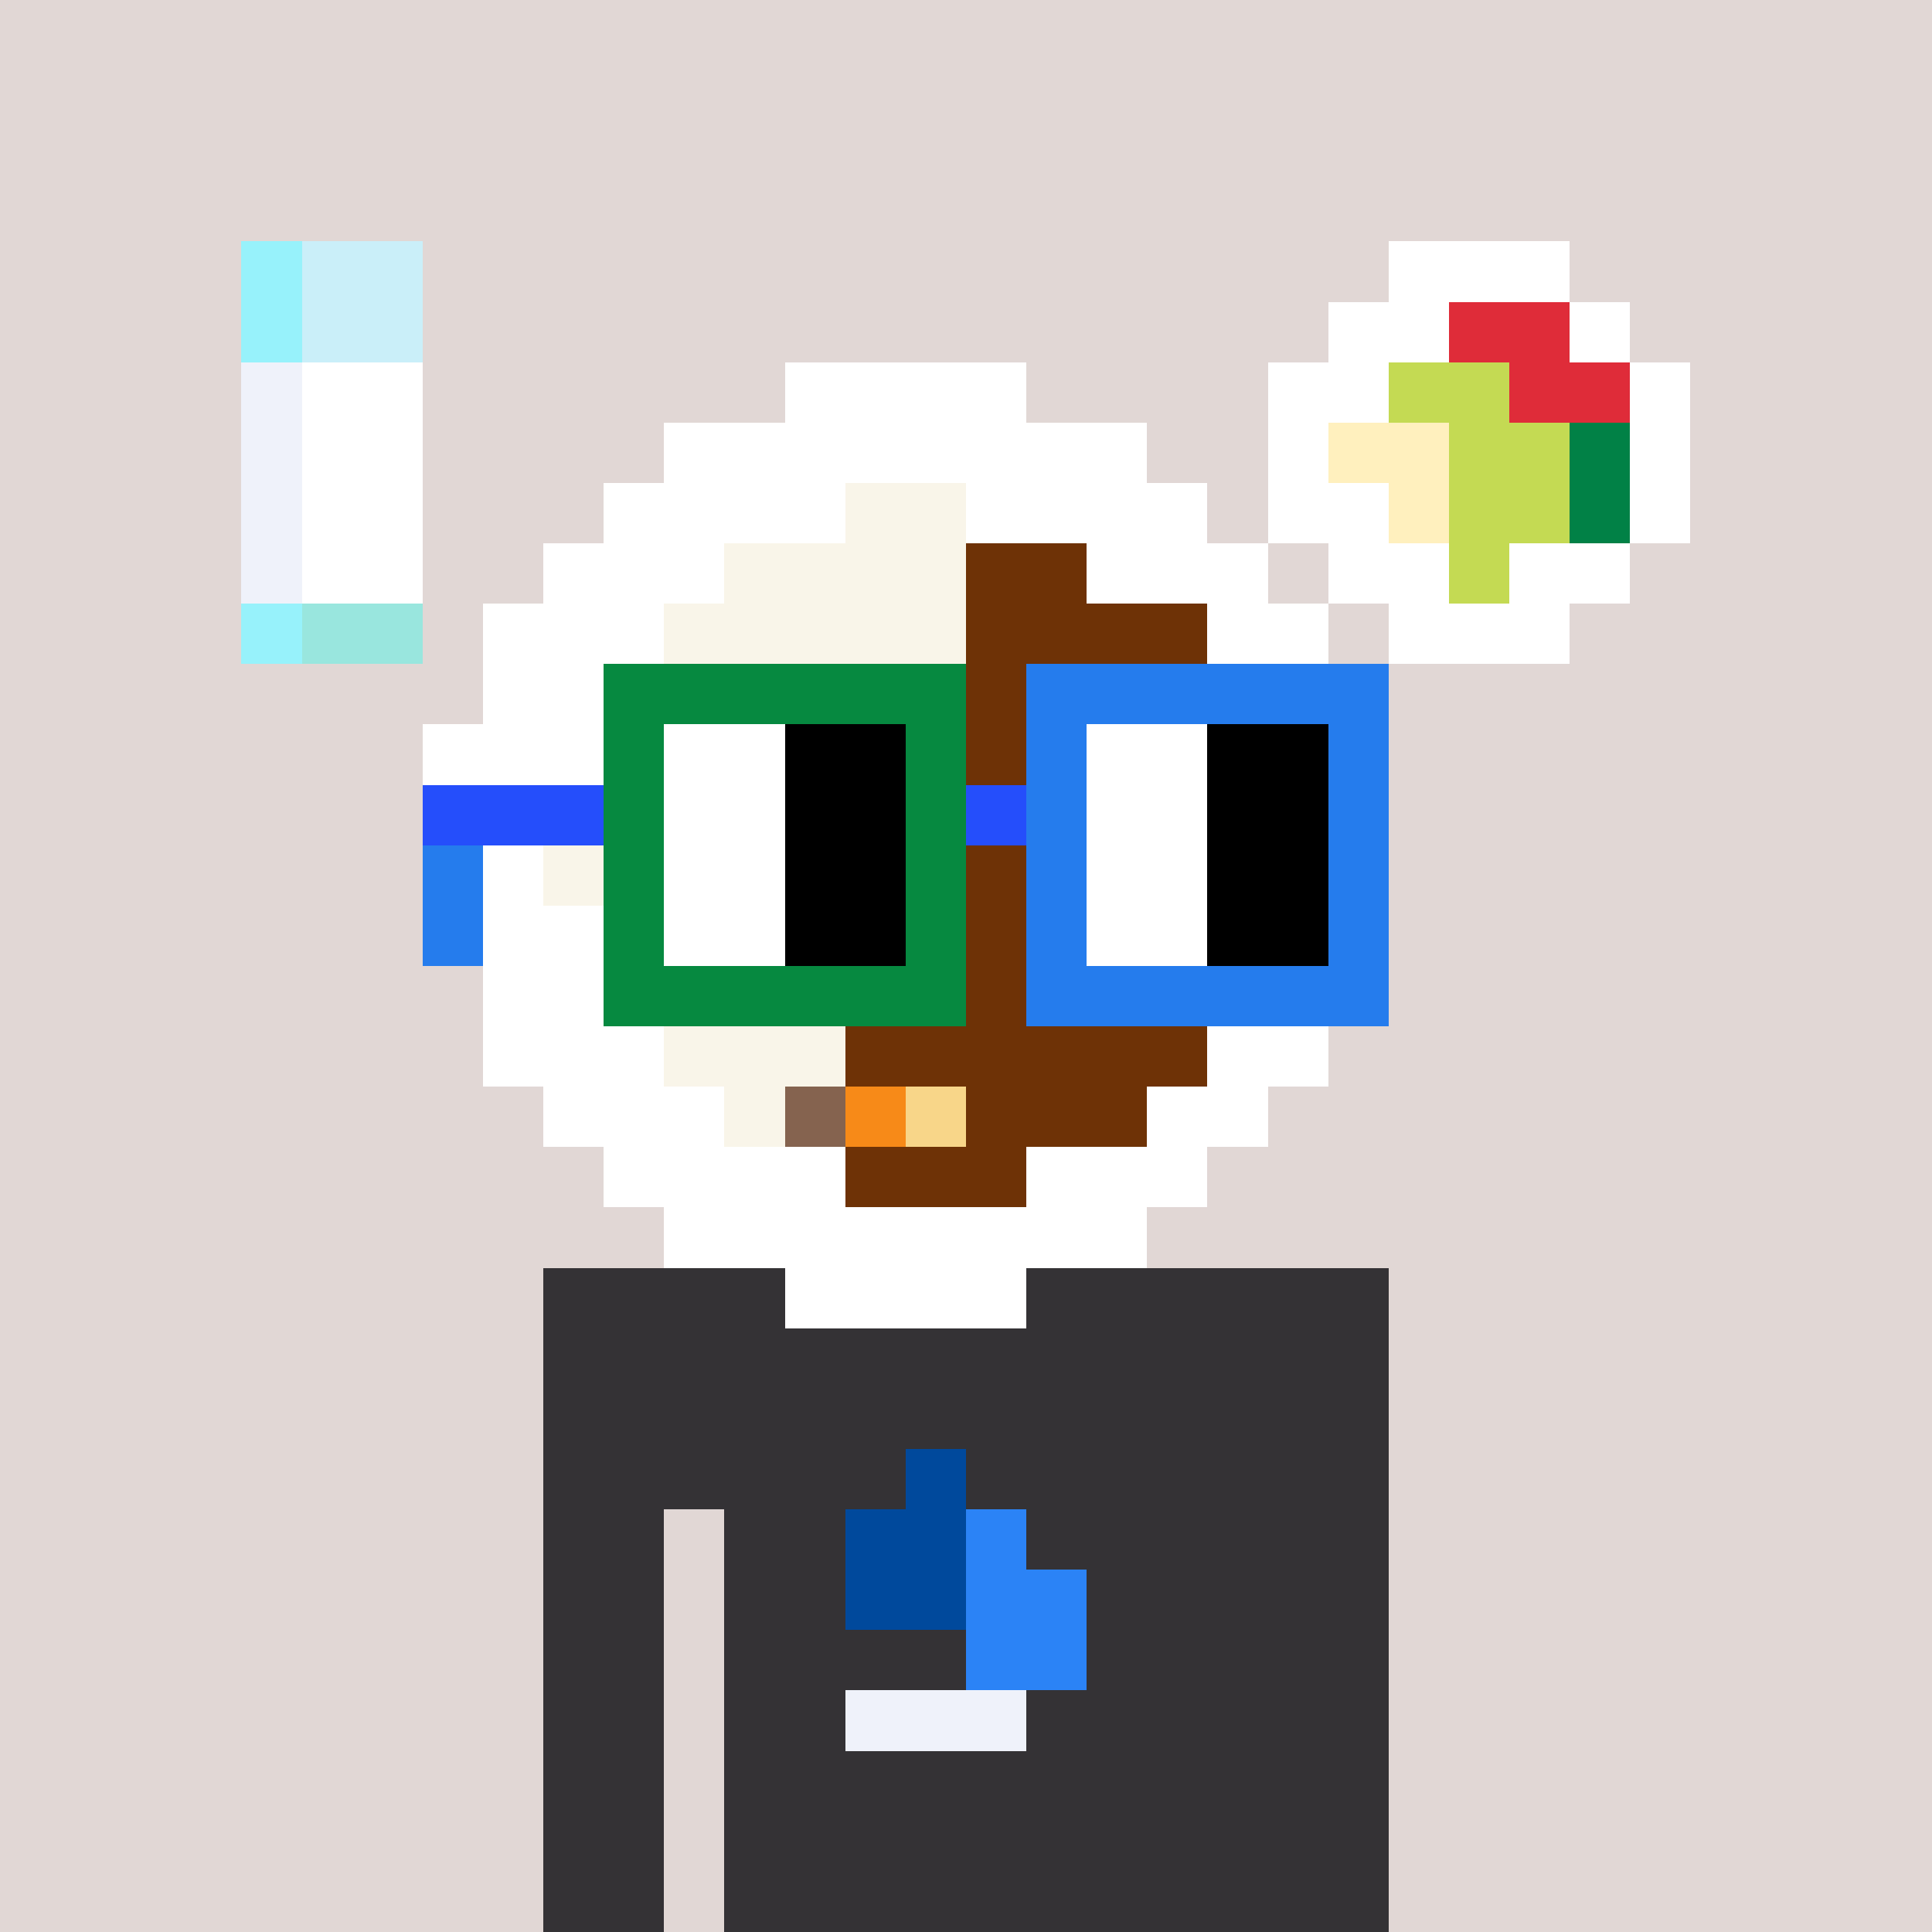 <svg viewBox="0 0 320 320" xmlns="http://www.w3.org/2000/svg" shape-rendering="crispEdges"><rect width="100%" height="100%" fill="#e1d7d5" /><rect width="140" height="10" x="90" y="210" fill="#343235" /><rect width="140" height="10" x="90" y="220" fill="#343235" /><rect width="140" height="10" x="90" y="230" fill="#343235" /><rect width="140" height="10" x="90" y="240" fill="#343235" /><rect width="20" height="10" x="90" y="250" fill="#343235" /><rect width="110" height="10" x="120" y="250" fill="#343235" /><rect width="20" height="10" x="90" y="260" fill="#343235" /><rect width="110" height="10" x="120" y="260" fill="#343235" /><rect width="20" height="10" x="90" y="270" fill="#343235" /><rect width="110" height="10" x="120" y="270" fill="#343235" /><rect width="20" height="10" x="90" y="280" fill="#343235" /><rect width="110" height="10" x="120" y="280" fill="#343235" /><rect width="20" height="10" x="90" y="290" fill="#343235" /><rect width="110" height="10" x="120" y="290" fill="#343235" /><rect width="20" height="10" x="90" y="300" fill="#343235" /><rect width="110" height="10" x="120" y="300" fill="#343235" /><rect width="20" height="10" x="90" y="310" fill="#343235" /><rect width="110" height="10" x="120" y="310" fill="#343235" /><rect width="10" height="10" x="150" y="240" fill="#00499c" /><rect width="20" height="10" x="140" y="250" fill="#00499c" /><rect width="10" height="10" x="160" y="250" fill="#2b83f6" /><rect width="20" height="10" x="140" y="260" fill="#00499c" /><rect width="20" height="10" x="160" y="260" fill="#2b83f6" /><rect width="20" height="10" x="160" y="270" fill="#2b83f6" /><rect width="30" height="10" x="140" y="280" fill="#eff2fa" /><rect width="10" height="10" x="40" y="40" fill="#97f2fb" /><rect width="20" height="10" x="50" y="40" fill="#caeff9" /><rect width="30" height="10" x="230" y="40" fill="#ffffff" /><rect width="10" height="10" x="40" y="50" fill="#97f2fb" /><rect width="20" height="10" x="50" y="50" fill="#caeff9" /><rect width="20" height="10" x="220" y="50" fill="#ffffff" /><rect width="20" height="10" x="240" y="50" fill="#df2c39" /><rect width="10" height="10" x="260" y="50" fill="#ffffff" /><rect width="10" height="10" x="40" y="60" fill="#eff2fa" /><rect width="20" height="10" x="50" y="60" fill="#ffffff" /><rect width="40" height="10" x="130" y="60" fill="#ffffff" /><rect width="20" height="10" x="210" y="60" fill="#ffffff" /><rect width="20" height="10" x="230" y="60" fill="#c4da53" /><rect width="20" height="10" x="250" y="60" fill="#df2c39" /><rect width="10" height="10" x="270" y="60" fill="#ffffff" /><rect width="10" height="10" x="40" y="70" fill="#eff2fa" /><rect width="20" height="10" x="50" y="70" fill="#ffffff" /><rect width="80" height="10" x="110" y="70" fill="#ffffff" /><rect width="10" height="10" x="210" y="70" fill="#ffffff" /><rect width="20" height="10" x="220" y="70" fill="#fff0be" /><rect width="20" height="10" x="240" y="70" fill="#c4da53" /><rect width="10" height="10" x="260" y="70" fill="#018146" /><rect width="10" height="10" x="270" y="70" fill="#ffffff" /><rect width="10" height="10" x="40" y="80" fill="#eff2fa" /><rect width="20" height="10" x="50" y="80" fill="#ffffff" /><rect width="40" height="10" x="100" y="80" fill="#ffffff" /><rect width="20" height="10" x="140" y="80" fill="#f9f5e9" /><rect width="40" height="10" x="160" y="80" fill="#ffffff" /><rect width="20" height="10" x="210" y="80" fill="#ffffff" /><rect width="10" height="10" x="230" y="80" fill="#fff0be" /><rect width="20" height="10" x="240" y="80" fill="#c4da53" /><rect width="10" height="10" x="260" y="80" fill="#018146" /><rect width="10" height="10" x="270" y="80" fill="#ffffff" /><rect width="10" height="10" x="40" y="90" fill="#eff2fa" /><rect width="20" height="10" x="50" y="90" fill="#ffffff" /><rect width="30" height="10" x="90" y="90" fill="#ffffff" /><rect width="40" height="10" x="120" y="90" fill="#f9f5e9" /><rect width="20" height="10" x="160" y="90" fill="#6e3206" /><rect width="30" height="10" x="180" y="90" fill="#ffffff" /><rect width="20" height="10" x="220" y="90" fill="#ffffff" /><rect width="10" height="10" x="240" y="90" fill="#c4da53" /><rect width="20" height="10" x="250" y="90" fill="#ffffff" /><rect width="10" height="10" x="40" y="100" fill="#97f2fb" /><rect width="20" height="10" x="50" y="100" fill="#99e6de" /><rect width="30" height="10" x="80" y="100" fill="#ffffff" /><rect width="50" height="10" x="110" y="100" fill="#f9f5e9" /><rect width="40" height="10" x="160" y="100" fill="#6e3206" /><rect width="20" height="10" x="200" y="100" fill="#ffffff" /><rect width="30" height="10" x="230" y="100" fill="#ffffff" /><rect width="20" height="10" x="80" y="110" fill="#ffffff" /><rect width="50" height="10" x="100" y="110" fill="#f9f5e9" /><rect width="50" height="10" x="150" y="110" fill="#6e3206" /><rect width="20" height="10" x="200" y="110" fill="#ffffff" /><rect width="30" height="10" x="70" y="120" fill="#ffffff" /><rect width="50" height="10" x="100" y="120" fill="#f9f5e9" /><rect width="60" height="10" x="150" y="120" fill="#6e3206" /><rect width="20" height="10" x="210" y="120" fill="#ffffff" /><rect width="20" height="10" x="70" y="130" fill="#ffffff" /><rect width="60" height="10" x="90" y="130" fill="#f9f5e9" /><rect width="60" height="10" x="150" y="130" fill="#6e3206" /><rect width="20" height="10" x="210" y="130" fill="#ffffff" /><rect width="20" height="10" x="70" y="140" fill="#ffffff" /><rect width="60" height="10" x="90" y="140" fill="#f9f5e9" /><rect width="60" height="10" x="150" y="140" fill="#6e3206" /><rect width="20" height="10" x="210" y="140" fill="#ffffff" /><rect width="30" height="10" x="70" y="150" fill="#ffffff" /><rect width="50" height="10" x="100" y="150" fill="#f9f5e9" /><rect width="60" height="10" x="150" y="150" fill="#6e3206" /><rect width="20" height="10" x="210" y="150" fill="#ffffff" /><rect width="20" height="10" x="80" y="160" fill="#ffffff" /><rect width="40" height="10" x="100" y="160" fill="#f9f5e9" /><rect width="60" height="10" x="140" y="160" fill="#6e3206" /><rect width="20" height="10" x="200" y="160" fill="#ffffff" /><rect width="30" height="10" x="80" y="170" fill="#ffffff" /><rect width="30" height="10" x="110" y="170" fill="#f9f5e9" /><rect width="60" height="10" x="140" y="170" fill="#6e3206" /><rect width="20" height="10" x="200" y="170" fill="#ffffff" /><rect width="30" height="10" x="90" y="180" fill="#ffffff" /><rect width="10" height="10" x="120" y="180" fill="#f9f5e9" /><rect width="10" height="10" x="130" y="180" fill="#85634f" /><rect width="10" height="10" x="140" y="180" fill="#f78a18" /><rect width="10" height="10" x="150" y="180" fill="#f8d689" /><rect width="30" height="10" x="160" y="180" fill="#6e3206" /><rect width="20" height="10" x="190" y="180" fill="#ffffff" /><rect width="40" height="10" x="100" y="190" fill="#ffffff" /><rect width="30" height="10" x="140" y="190" fill="#6e3206" /><rect width="30" height="10" x="170" y="190" fill="#ffffff" /><rect width="80" height="10" x="110" y="200" fill="#ffffff" /><rect width="40" height="10" x="130" y="210" fill="#ffffff" /><rect width="60" height="10" x="100" y="110" fill="#068940" /><rect width="60" height="10" x="170" y="110" fill="#257ced" /><rect width="10" height="10" x="100" y="120" fill="#068940" /><rect width="20" height="10" x="110" y="120" fill="#ffffff" /><rect width="20" height="10" x="130" y="120" fill="#000000" /><rect width="10" height="10" x="150" y="120" fill="#068940" /><rect width="10" height="10" x="170" y="120" fill="#257ced" /><rect width="20" height="10" x="180" y="120" fill="#ffffff" /><rect width="20" height="10" x="200" y="120" fill="#000000" /><rect width="10" height="10" x="220" y="120" fill="#257ced" /><rect width="30" height="10" x="70" y="130" fill="#254efb" /><rect width="10" height="10" x="100" y="130" fill="#068940" /><rect width="20" height="10" x="110" y="130" fill="#ffffff" /><rect width="20" height="10" x="130" y="130" fill="#000000" /><rect width="10" height="10" x="150" y="130" fill="#068940" /><rect width="10" height="10" x="160" y="130" fill="#254efb" /><rect width="10" height="10" x="170" y="130" fill="#257ced" /><rect width="20" height="10" x="180" y="130" fill="#ffffff" /><rect width="20" height="10" x="200" y="130" fill="#000000" /><rect width="10" height="10" x="220" y="130" fill="#257ced" /><rect width="10" height="10" x="70" y="140" fill="#257ced" /><rect width="10" height="10" x="100" y="140" fill="#068940" /><rect width="20" height="10" x="110" y="140" fill="#ffffff" /><rect width="20" height="10" x="130" y="140" fill="#000000" /><rect width="10" height="10" x="150" y="140" fill="#068940" /><rect width="10" height="10" x="170" y="140" fill="#257ced" /><rect width="20" height="10" x="180" y="140" fill="#ffffff" /><rect width="20" height="10" x="200" y="140" fill="#000000" /><rect width="10" height="10" x="220" y="140" fill="#257ced" /><rect width="10" height="10" x="70" y="150" fill="#257ced" /><rect width="10" height="10" x="100" y="150" fill="#068940" /><rect width="20" height="10" x="110" y="150" fill="#ffffff" /><rect width="20" height="10" x="130" y="150" fill="#000000" /><rect width="10" height="10" x="150" y="150" fill="#068940" /><rect width="10" height="10" x="170" y="150" fill="#257ced" /><rect width="20" height="10" x="180" y="150" fill="#ffffff" /><rect width="20" height="10" x="200" y="150" fill="#000000" /><rect width="10" height="10" x="220" y="150" fill="#257ced" /><rect width="60" height="10" x="100" y="160" fill="#068940" /><rect width="60" height="10" x="170" y="160" fill="#257ced" /></svg>